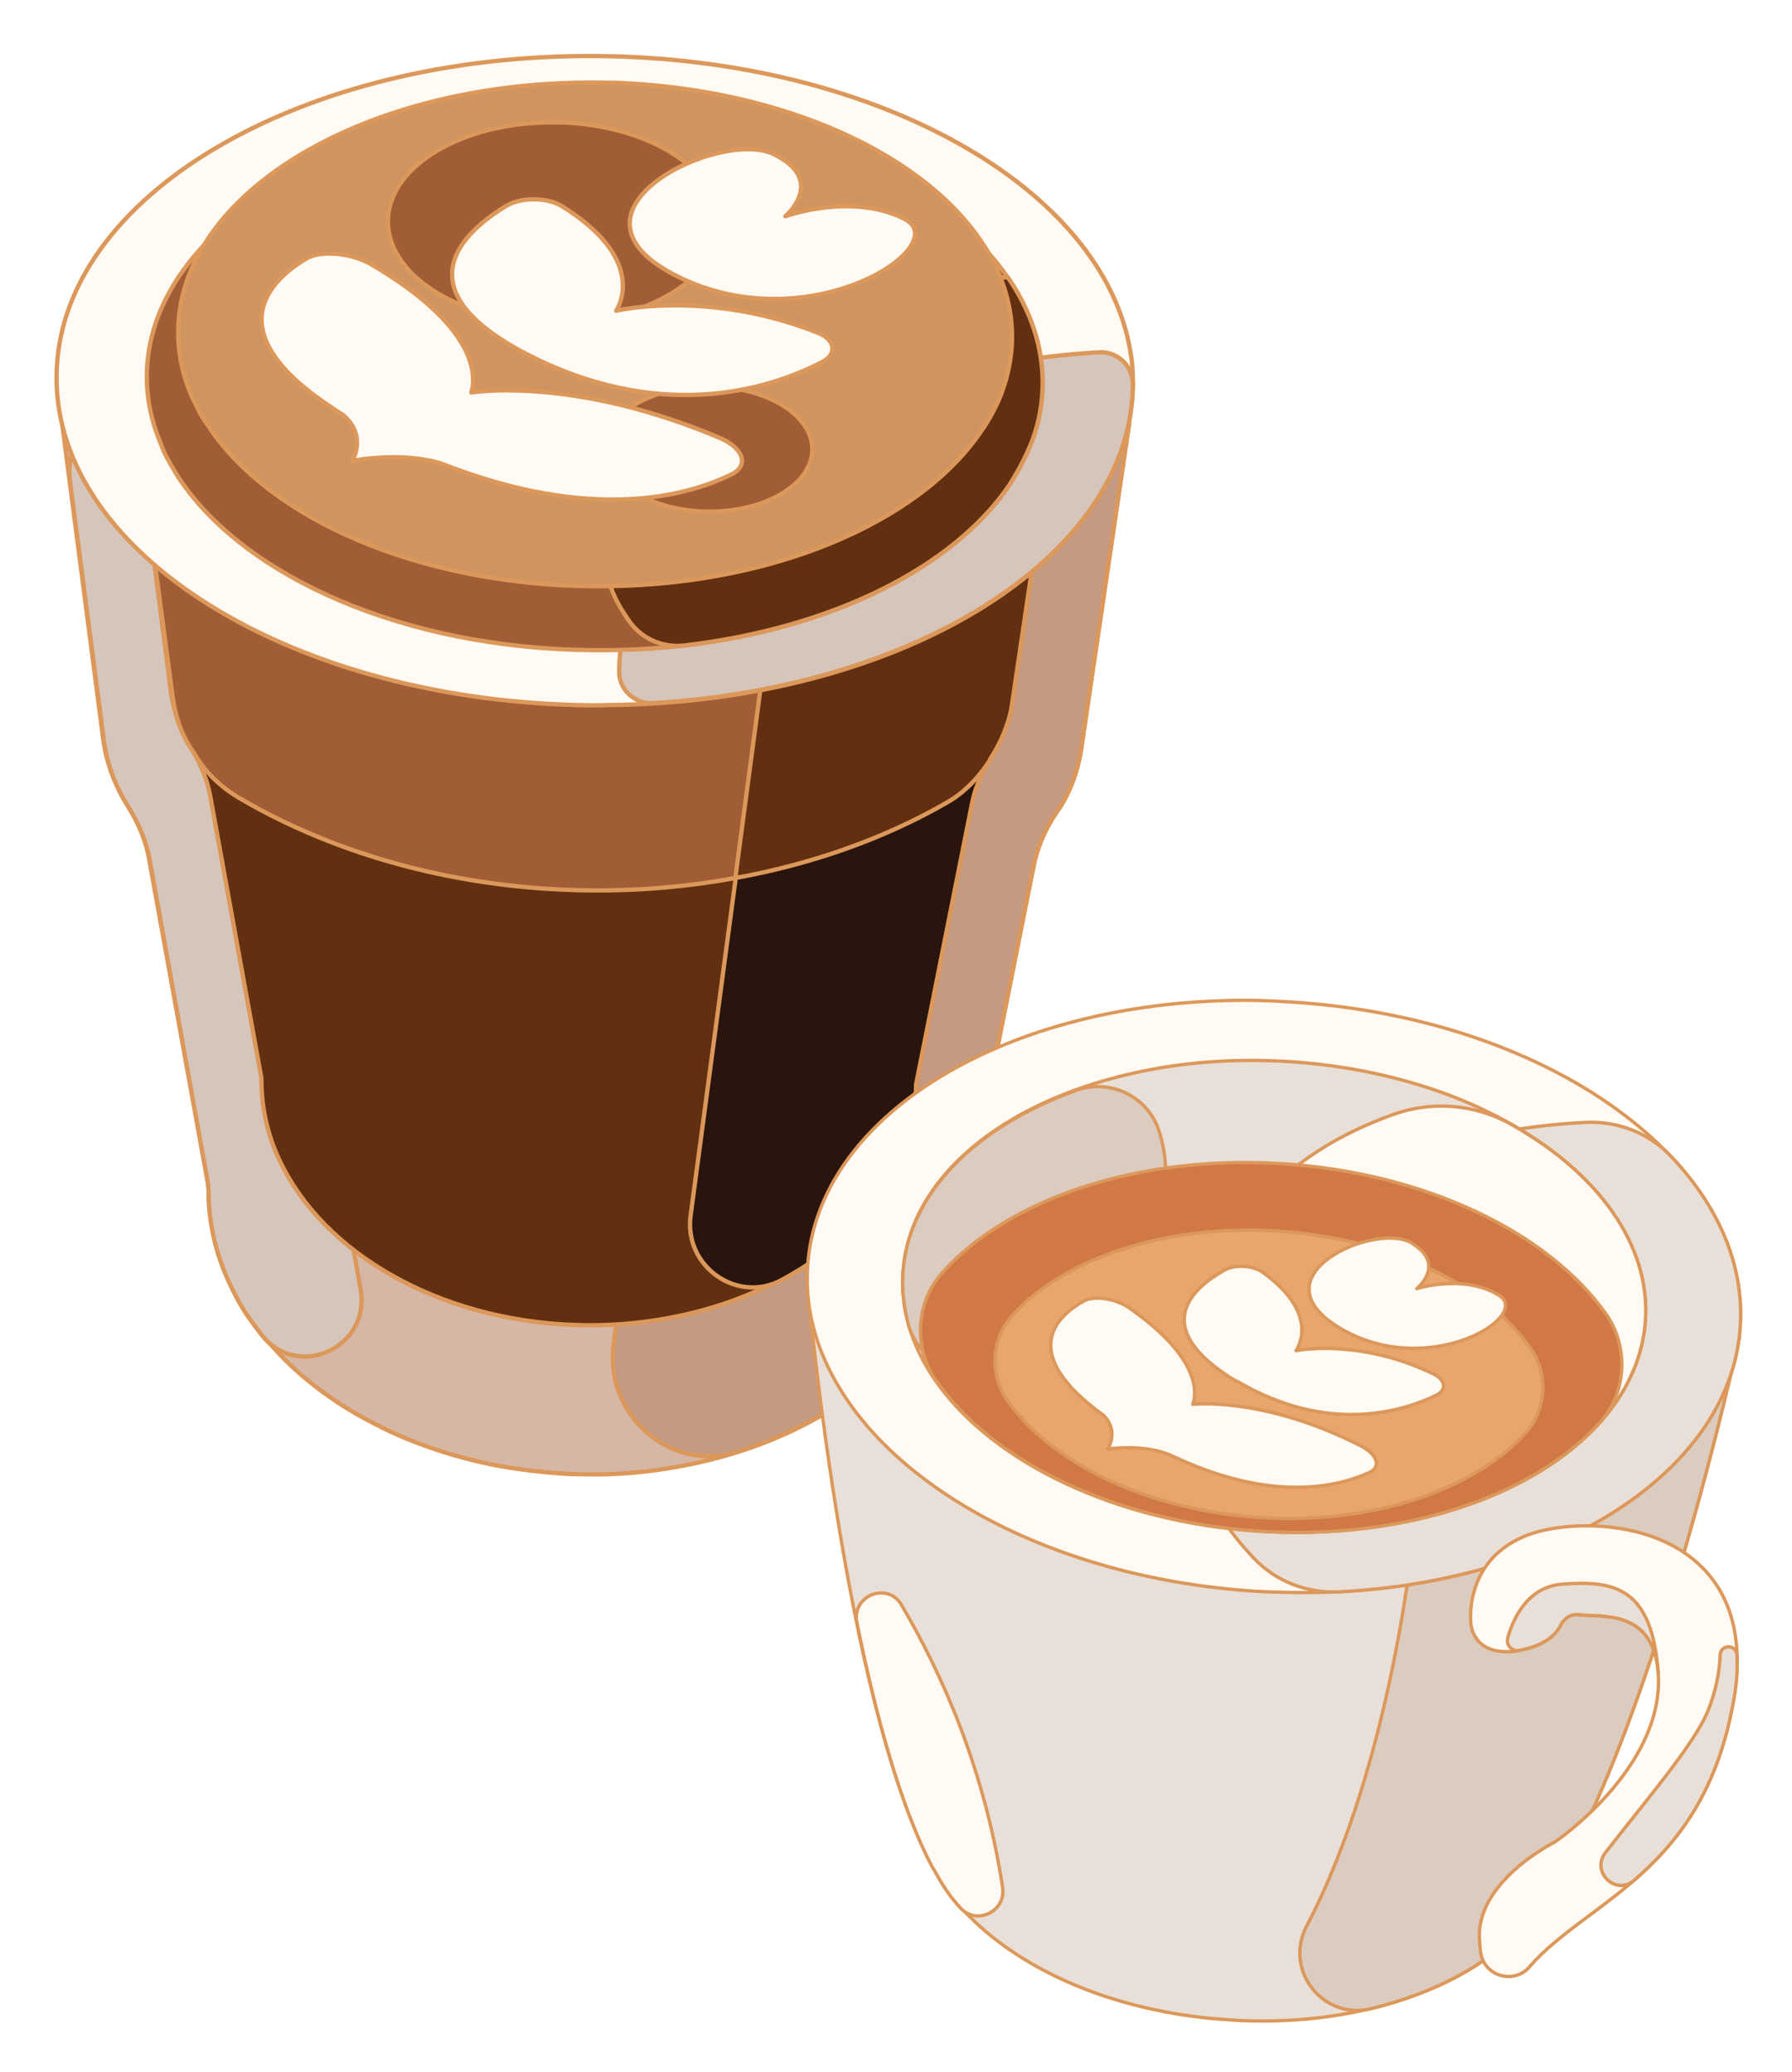 <svg width="205" height="237" viewBox="0 0 205 237" fill="none" xmlns="http://www.w3.org/2000/svg">
<g filter="url(#filter0_d_1571_1046)">
<path d="M129.174 42.794L123.695 79.956C123.286 82.677 122.34 85.238 120.78 87.404C119.532 89.262 118.588 91.434 118.184 93.688L110.779 130.833C110.742 135.114 109.628 139.23 107.516 142.949C102.272 152.557 91.037 159.778 77.378 162.153C74.522 162.673 71.592 162.96 68.586 163.012C68.047 163.007 67.584 163.003 67.045 162.999C66.043 162.99 65.119 162.983 64.195 162.897C61.499 162.718 58.882 162.385 56.344 161.896C51.959 161.002 47.887 159.644 44.203 157.9C43.973 157.743 43.665 157.662 43.435 157.505C35.992 153.861 30.181 148.518 26.921 142.263C25.935 140.386 25.181 138.434 24.659 136.405C24.137 134.377 23.847 132.273 23.865 130.093L17.093 92.827C16.727 90.567 15.821 88.457 14.604 86.501C13.16 84.231 12.18 81.654 11.817 79.004L6.971 41.754L21.381 41.799L68.076 41.885L82.561 42.086L129.174 42.794Z" fill="#D6B7A6" stroke="#DC985A" stroke-width="0.493" stroke-miterlimit="10" stroke-linecap="round" stroke-linejoin="round"/>
<path d="M41.256 141.841C42.434 148.39 34.232 152.29 30.038 147.194C28.818 145.627 27.675 144.06 26.843 142.341C25.857 140.464 25.103 138.512 24.581 136.483C24.134 134.611 23.843 132.663 23.859 130.717C23.863 130.328 23.788 130.016 23.791 129.704L17.168 92.984C16.802 90.724 15.895 88.614 14.679 86.658C13.234 84.388 12.255 81.811 11.892 79.162L7.986 49.237C7.479 45.34 10.436 41.941 14.367 41.896L17.295 41.921C19.837 41.943 22.136 43.441 23.118 45.785L24.251 48.441C24.478 48.91 24.628 49.379 24.702 49.846L41.256 141.841Z" fill="#D6C5BB" stroke="#DC985A" stroke-width="0.493" stroke-miterlimit="10" stroke-linecap="round" stroke-linejoin="round"/>
<path d="M129.174 42.795L123.695 79.957C123.286 82.678 122.34 85.238 120.78 87.405C119.532 89.262 118.589 91.434 118.184 93.688L110.779 130.833C110.742 135.114 109.628 139.23 107.516 142.949C103.211 150.852 94.836 157.086 84.405 160.422C76.833 162.849 69.259 156.401 70.175 148.391L82.484 42.086L129.174 42.795Z" fill="#C59A82" stroke="#DC985A" stroke-width="0.493" stroke-miterlimit="10" stroke-linecap="round" stroke-linejoin="round"/>
<path d="M120.546 42.643L115.805 74.596C115.476 76.929 114.61 79.101 113.284 81.036C112.66 81.964 112.189 82.894 111.795 83.903C111.481 84.679 111.242 85.533 111.081 86.388L104.722 118.327C104.69 121.985 103.658 125.557 101.936 128.734C97.553 136.637 88.486 142.709 77.371 144.95C74.129 145.623 70.658 145.982 67.114 145.952C51.396 145.818 37.973 138.465 32.513 128.143C30.768 124.937 29.874 121.348 29.905 117.69L24.09 85.647C23.944 84.79 23.72 83.932 23.418 83.151C23.042 82.136 22.588 81.12 21.979 80.181C20.686 78.224 19.934 76.038 19.569 73.699L15.448 41.749L68 41.885L100.898 42.398L120.546 42.643Z" fill="#623011" stroke="#DC985A" stroke-width="0.493" stroke-miterlimit="10" stroke-linecap="round" stroke-linejoin="round"/>
<path d="M120.546 42.643L115.803 74.752C115.475 77.084 114.532 79.256 113.283 81.191C113.283 81.191 113.283 81.191 113.282 81.269C112.033 83.204 110.399 84.981 108.386 86.132C101.339 90.197 93.146 93.163 84.117 94.799C78.791 95.766 73.316 96.264 67.614 96.215C52.435 96.086 38.522 92.153 27.557 85.755C25.487 84.57 23.651 82.919 22.436 80.885C22.284 80.65 22.131 80.415 21.979 80.181C20.686 78.301 20.011 76.116 19.722 73.856L15.448 41.749L68 41.885L100.898 42.398L120.546 42.643Z" fill="#A15D35" stroke="#DC985A" stroke-width="0.493" stroke-miterlimit="10" stroke-linecap="round" stroke-linejoin="round"/>
<path d="M120.545 42.644L115.802 74.752C115.474 77.085 114.531 79.257 113.281 81.192C112.735 82.044 112.265 82.974 111.871 83.982C111.556 84.758 111.317 85.612 111.156 86.467L104.797 118.406C104.766 122.064 103.733 125.636 102.011 128.813C99.35 133.617 95 137.783 89.426 140.772C84.317 143.531 78.189 139.197 79.01 133.366L90.037 50.869L100.974 42.4L120.545 42.644Z" fill="#29150D" stroke="#DC985A" stroke-width="0.493" stroke-miterlimit="10" stroke-linecap="round" stroke-linejoin="round"/>
<path d="M120.545 42.644L115.802 74.752C115.474 77.085 114.531 79.256 113.281 81.192C113.281 81.192 113.281 81.192 113.281 81.27C112.031 83.205 110.398 84.981 108.385 86.132C101.338 90.198 93.145 93.164 84.115 94.799L89.96 50.868L100.897 42.399L120.545 42.644Z" fill="#623011" stroke="#DC985A" stroke-width="0.493" stroke-miterlimit="10" stroke-linecap="round" stroke-linejoin="round"/>
<path d="M129.597 38.362C129.428 58.21 103.555 74.181 71.108 74.995C69.952 74.985 68.873 75.053 67.717 75.044C33.737 74.754 6.295 57.863 6.469 37.392C6.644 16.843 34.369 0.498 68.349 0.788C100.171 1.059 126.244 15.837 129.321 34.623C129.542 35.793 129.608 37.039 129.597 38.362Z" fill="#FFFAF4" stroke="#DC985A" stroke-width="0.493" stroke-miterlimit="10" stroke-linecap="round" stroke-linejoin="round"/>
<path d="M129.597 38.362C129.434 57.432 105.415 72.951 74.731 74.792C72.649 74.93 70.814 73.279 70.832 71.178C70.832 71.178 70.832 71.178 70.832 71.1C70.995 52.03 95.014 36.511 125.698 34.67C127.78 34.532 129.615 36.182 129.597 38.362Z" fill="#D6C5BB" stroke="#DC985A" stroke-width="0.493" stroke-miterlimit="10" stroke-linecap="round" stroke-linejoin="round"/>
<path d="M119.272 38.273C119.249 40.997 118.687 43.639 117.51 46.12C116.96 47.361 116.256 48.6 115.475 49.839C108.608 59.978 93.057 67.319 74.399 68.561C72.24 68.698 70.005 68.757 67.771 68.738C46.273 68.555 27.927 60.381 20.395 48.952C20.243 48.717 20.168 48.561 20.015 48.326C19.408 47.309 18.8 46.292 18.424 45.199C17.366 42.699 16.772 40.047 16.796 37.323C16.941 20.277 40.02 6.617 68.297 6.858C68.991 6.864 69.684 6.87 70.378 6.876C90.638 7.515 107.756 15.289 115.216 26.017C117.88 29.854 119.309 33.992 119.272 38.273Z" fill="#A15D35" stroke="#DC985A" stroke-width="0.493" stroke-miterlimit="10" stroke-linecap="round" stroke-linejoin="round"/>
<path d="M119.272 38.273C119.249 40.997 118.687 43.639 117.51 46.12C116.96 47.36 116.256 48.6 115.475 49.839C109.076 59.281 95.146 66.246 78.254 68.204C75.786 68.494 73.253 67.383 71.884 65.27C71.731 65.113 71.656 64.879 71.503 64.722C70.895 63.782 70.363 62.844 69.987 61.828C69.005 59.485 68.486 57.067 68.508 54.499C68.641 38.854 89.476 26.265 115.292 26.095C117.88 29.854 119.308 33.992 119.272 38.273Z" fill="#623011" stroke="#DC985A" stroke-width="0.493" stroke-miterlimit="10" stroke-linecap="round" stroke-linejoin="round"/>
<path d="M115.773 33.029C115.751 35.52 115.191 38.006 114.169 40.333C113.62 41.496 112.994 42.658 112.214 43.741C105.035 54.267 87.866 61.593 67.833 61.423C47.8 61.252 30.681 53.634 23.76 42.989C23.607 42.831 23.532 42.597 23.379 42.44C22.771 41.501 22.317 40.485 21.863 39.547C20.881 37.204 20.362 34.786 20.384 32.218C20.519 16.339 41.972 3.6 68.323 3.824C68.94 3.829 69.633 3.835 70.25 3.84C95.747 4.758 115.904 17.54 115.773 33.029Z" fill="#D09461" stroke="#DC985A" stroke-width="0.493" stroke-miterlimit="10" stroke-linecap="round" stroke-linejoin="round"/>
<path d="M82.286 19.977C82.278 20.989 82.038 21.921 81.645 22.852C81.41 23.317 81.175 23.782 80.863 24.247C78.053 28.426 71.171 31.326 63.234 31.258C55.298 31.191 48.466 28.174 45.728 23.948C45.651 23.869 45.652 23.791 45.576 23.713C45.348 23.322 45.12 22.93 44.969 22.54C44.592 21.603 44.369 20.667 44.377 19.655C44.431 13.35 52.95 8.285 63.429 8.374C63.66 8.376 63.968 8.379 64.2 8.381C74.291 8.7 82.338 13.828 82.286 19.977Z" fill="#A15D35" stroke="#DC985A" stroke-width="0.493" stroke-miterlimit="10" stroke-linecap="round" stroke-linejoin="round"/>
<path d="M92.931 45.834C92.926 46.456 92.767 47.078 92.531 47.621C92.374 47.931 92.218 48.163 92.061 48.473C90.267 51.104 86.013 52.936 81.005 52.894C75.996 52.851 71.775 50.947 70.025 48.285C70.025 48.208 69.948 48.207 69.949 48.129C69.797 47.894 69.645 47.659 69.57 47.425C69.343 46.878 69.195 46.254 69.2 45.632C69.234 41.662 74.577 38.516 81.127 38.572C81.281 38.573 81.435 38.574 81.589 38.576C87.983 38.786 92.965 41.942 92.931 45.834Z" fill="#A15D35" stroke="#DC985A" stroke-width="0.493" stroke-miterlimit="10" stroke-linecap="round" stroke-linejoin="round"/>
<path d="M103.407 19.378C97.345 16.368 89.847 19.107 89.847 19.107C89.847 19.107 94.66 15.022 88.521 12.012C82.459 9.002 62.497 18.563 77.537 26.008C92.653 33.531 109.469 22.387 103.407 19.378Z" fill="#FFFAF4" stroke="#DC985A" stroke-width="0.493" stroke-miterlimit="10" stroke-linecap="round" stroke-linejoin="round"/>
<path d="M93.586 32.45C81.99 27.836 72.112 29.542 70.491 29.918C71.037 29.066 73.702 23.796 64.274 17.955C62.588 16.929 59.66 16.904 57.956 17.901C52.999 20.895 45.545 27.526 60.891 35.207L60.968 35.208C60.968 35.208 61.045 35.209 61.044 35.286C76.545 42.891 88.68 38.557 94.02 35.8C95.8 34.882 95.583 33.245 93.586 32.45Z" fill="#FFFAF4" stroke="#DC985A" stroke-width="0.493" stroke-miterlimit="10" stroke-linecap="round" stroke-linejoin="round"/>
<path d="M82.234 44.419C66.801 37.905 55.696 38.978 53.921 39.274C54.238 38.265 55.675 32.361 42.487 24.62C40.187 23.278 36.568 22.936 34.941 24.011C30.604 26.621 25.083 32.412 37.726 40.849C38.185 41.164 38.645 41.48 39.182 41.795C42.09 44.156 40.292 47.098 40.292 47.098C40.292 47.098 46.082 45.902 50.769 47.499C51.076 47.657 51.46 47.738 51.767 47.897C51.92 47.976 52.075 47.977 52.228 48.056C68.821 54.113 79.328 50.856 83.972 48.482C85.676 47.407 84.921 45.532 82.234 44.419Z" fill="#FFFAF4" stroke="#DC985A" stroke-width="0.493" stroke-miterlimit="10" stroke-linecap="round" stroke-linejoin="round"/>
</g>
<g filter="url(#filter1_d_1571_1046)">
<path d="M199.009 147.163C199.009 147.163 188.704 194.807 176.083 212.375C176.016 212.492 175.948 212.608 175.885 212.665C175.294 213.473 174.648 214.217 174.065 214.905C167.7 221.751 155.633 226.054 141.964 225.477C141.488 225.447 140.951 225.412 140.415 225.378C130.64 224.749 121.854 221.766 115.494 217.367C112.57 215.365 110.203 213.096 108.387 210.622C107.837 209.861 107.355 208.984 106.817 208.042C106.761 207.978 106.709 207.854 106.654 207.79C101.576 198.334 97.984 181.597 95.679 167.181C93.33 152.52 92.265 140.238 92.265 140.238L199.013 147.102L199.009 147.163Z" fill="#E8DFD9" stroke="#DC985A" stroke-width="0.382" stroke-miterlimit="10" stroke-linecap="round" stroke-linejoin="round"/>
<path d="M106.868 208.166C107.406 209.108 107.892 209.925 108.438 210.746C107.833 209.921 107.291 209.04 106.868 208.166Z" fill="#FFFAF4" stroke="#DC985A" stroke-width="0.382" stroke-miterlimit="10" stroke-linecap="round" stroke-linejoin="round"/>
<path d="M175.88 212.724C175.353 213.477 174.706 214.221 174.06 214.965C174.643 214.277 175.289 213.533 175.88 212.724Z" fill="#FFFAF4" stroke="#DC985A" stroke-width="0.382" stroke-miterlimit="10" stroke-linecap="round" stroke-linejoin="round"/>
<path d="M199.009 147.163C199.009 147.163 188.704 194.807 176.083 212.376C176.016 212.492 175.948 212.609 175.885 212.665C175.294 213.474 174.648 214.218 174.065 214.906C170.143 219.128 164.069 222.365 156.774 224.133C151.305 225.413 146.826 219.684 149.483 214.655C159.443 195.647 161.818 168.955 161.818 168.955C161.818 168.955 148.412 166.159 152.659 154.098C154.422 149.012 156.321 146.474 158.781 144.516L199.013 147.103L199.009 147.163Z" fill="#DCCBBF" stroke="#DC985A" stroke-width="0.382" stroke-miterlimit="10" stroke-linecap="round" stroke-linejoin="round"/>
<path d="M199.078 146.078C197.94 163.78 175.308 176.956 147.746 176.514C146.371 176.486 144.996 176.458 143.566 176.366C121.036 174.917 102.35 164.889 95.343 151.923C93.147 147.913 92.107 143.614 92.389 139.218C93.485 122.179 114.354 109.433 140.428 108.813C142.888 108.729 145.335 108.826 147.898 108.991C163.633 110.002 177.484 115.186 186.817 122.678C194.957 129.187 199.636 137.408 199.078 146.078Z" fill="#FFFAF4" stroke="#DC985A" stroke-width="0.382" stroke-miterlimit="10" stroke-linecap="round" stroke-linejoin="round"/>
<path d="M199.078 146.078C198.014 162.636 178.237 175.149 153.197 176.44C149.534 176.628 145.912 175.247 143.393 172.545C137.956 166.815 135.036 160.097 135.485 153.113C136.55 136.555 156.327 124.042 181.367 122.75C185.03 122.563 188.651 123.944 191.171 126.645C196.608 132.376 199.527 139.093 199.078 146.078Z" fill="#E8DFD9" stroke="#DC985A" stroke-width="0.382" stroke-miterlimit="10" stroke-linecap="round" stroke-linejoin="round"/>
<path d="M188.23 145.382C188.103 147.369 187.617 149.333 186.842 151.157C183.383 159.338 173.818 165.676 161.443 168.266C156.041 169.43 150.146 169.898 144.007 169.503C127.557 168.445 113.691 161.628 107.212 152.566C105.674 150.412 104.562 148.164 103.934 145.826C103.399 143.917 103.165 141.967 103.297 139.92C103.99 129.143 114.599 120.514 129.417 117.174C134.945 115.897 141.083 115.385 147.52 115.799C154.374 116.24 160.746 117.677 166.351 119.851C179.952 125.2 188.904 134.905 188.23 145.382Z" fill="#E8DFD9" stroke="#DC985A" stroke-width="0.382" stroke-miterlimit="10" stroke-linecap="round" stroke-linejoin="round"/>
<path d="M133.332 129.82C133.204 131.807 132.719 133.771 131.943 135.595C129.189 142.129 122.44 147.499 113.553 150.737C109.571 152.174 105.101 150.012 103.926 145.946L103.93 145.886C103.395 143.977 103.161 142.027 103.293 139.98C103.881 130.828 111.671 123.228 123.008 119.12C127.054 117.627 131.519 119.849 132.686 124.035C133.23 125.823 133.459 127.833 133.332 129.82Z" fill="#DCCBBF" stroke="#DC985A" stroke-width="0.382" stroke-miterlimit="10" stroke-linecap="round" stroke-linejoin="round"/>
<path d="M188.23 145.38C188.103 147.367 187.617 149.331 186.842 151.156C183.383 159.337 173.818 165.675 161.443 168.265C150.406 163.988 142.428 156.825 140.201 148.64C139.666 146.732 139.432 144.782 139.564 142.735C140.148 133.643 147.819 126.035 159.156 121.927C163.694 120.224 168.816 120.613 173.027 123.061C182.787 128.585 188.788 136.71 188.23 145.38Z" fill="#FFFAF4" stroke="#DC985A" stroke-width="0.382" stroke-miterlimit="10" stroke-linecap="round" stroke-linejoin="round"/>
<path d="M183.727 144.668C186.412 148.528 186.075 153.767 182.922 157.192C175.387 165.474 160.636 170.571 144.066 169.506C127.497 168.44 113.52 161.495 107.107 152.317C104.423 148.456 104.756 143.278 107.913 139.793C115.448 131.511 130.199 126.413 146.769 127.479C163.278 128.54 177.256 135.485 183.727 144.668Z" fill="#D17945" stroke="#DC985A" stroke-width="0.382" stroke-miterlimit="10" stroke-linecap="round" stroke-linejoin="round"/>
<path d="M175.097 148.587C177.18 151.562 176.916 155.657 174.47 158.341C168.549 164.792 157.041 168.768 144.108 167.936C131.174 167.105 120.271 161.688 115.225 154.531C113.142 151.556 113.405 147.462 115.852 144.777C121.773 138.326 133.28 134.35 146.214 135.182C159.147 136.014 170.055 141.37 175.097 148.587Z" fill="#E8A56C" stroke="#DC985A" stroke-width="0.382" stroke-miterlimit="10" stroke-linecap="round" stroke-linejoin="round"/>
<path d="M114.695 210.242C115.117 212.99 111.719 214.646 109.876 212.592C109.314 212.012 108.817 211.375 108.379 210.743C107.829 209.982 107.347 209.104 106.809 208.163C106.753 208.099 106.701 207.975 106.646 207.911C103.07 201.151 100.212 190.689 98.029 179.968C97.392 176.844 101.565 175.238 103.127 177.938C107.768 185.794 112.63 196.748 114.695 210.242Z" fill="#FFFAF4" stroke="#DC985A" stroke-width="0.382" stroke-miterlimit="10" stroke-linecap="round" stroke-linejoin="round"/>
<path d="M171.419 142.488C167.386 140.052 162.069 141.765 162.069 141.765C162.069 141.765 165.541 138.966 161.449 136.526C157.416 134.09 143.254 140.253 153.28 146.279C163.426 152.312 175.456 144.863 171.419 142.488Z" fill="#FFFAF4" stroke="#DC985A" stroke-width="0.382" stroke-miterlimit="10" stroke-linecap="round" stroke-linejoin="round"/>
<path d="M164.073 151.566C156.239 147.737 149.419 148.629 148.267 148.857C148.667 148.217 150.763 144.483 144.474 139.907C143.388 139.111 141.301 138.977 140.123 139.627C136.586 141.576 131.146 146.124 141.399 152.345L141.459 152.349L141.519 152.353C151.899 158.462 160.448 155.807 164.216 153.994C165.51 153.412 165.405 152.256 164.073 151.566Z" fill="#FFFAF4" stroke="#DC985A" stroke-width="0.382" stroke-miterlimit="10" stroke-linecap="round" stroke-linejoin="round"/>
<path d="M155.763 159.799C145.392 154.477 137.705 154.889 136.442 154.989C136.726 154.282 137.955 150.068 129.132 143.939C127.585 142.872 125.153 142.534 123.974 143.184C120.87 144.919 116.784 148.889 125.218 155.477C125.501 155.737 125.847 155.94 126.189 156.204C128.107 158.021 126.716 160.108 126.716 160.108C126.716 160.108 130.768 159.461 133.913 160.812C134.143 160.948 134.378 161.023 134.553 161.095C134.668 161.163 134.728 161.167 134.843 161.235C146.008 166.306 153.379 164.301 156.709 162.762C158.007 162.12 157.556 160.761 155.763 159.799Z" fill="#FFFAF4" stroke="#DC985A" stroke-width="0.382" stroke-miterlimit="10" stroke-linecap="round" stroke-linejoin="round"/>
<path d="M198.202 189.493C194.964 206.334 184.562 210.804 177.786 216.596C176.774 217.438 175.818 218.344 174.978 219.318C173.229 221.382 169.818 220.437 169.393 217.749C169.301 217.32 169.276 216.774 169.251 216.229C168.783 209.548 177.87 205.054 177.87 205.054C177.87 205.054 190.383 196.608 189.701 185.802C189.227 178.275 182.992 179.386 180.619 179.052C179.729 178.934 178.979 179.43 178.571 180.19C178.088 181.186 176.922 182.562 173.772 183.146C173.165 183.288 172.565 183.31 172.088 183.279C168.504 183.17 168.277 180.193 168.277 180.193C168.277 180.193 167.295 173.116 174.311 170.121C178.988 168.124 189.893 167.919 195.403 174.38C198.186 177.642 199.552 182.446 198.202 189.493Z" fill="#FFFAF4" stroke="#DC985A" stroke-width="0.382" stroke-miterlimit="10" stroke-linecap="round" stroke-linejoin="round"/>
<path d="M189.701 185.802C189.227 178.275 182.992 179.385 180.619 179.051C179.729 178.934 178.979 179.429 178.571 180.189C178.088 181.186 176.922 182.562 173.772 183.145C172.926 183.272 172.258 182.504 172.491 181.673C173.111 179.475 174.785 175.774 178.869 175.553C184.641 175.138 189.021 175.904 189.701 185.802Z" fill="#E8DFD9" stroke="#DC985A" stroke-width="0.382" stroke-miterlimit="10" stroke-linecap="round" stroke-linejoin="round"/>
<path d="M198.202 189.493C196.292 199.649 191.741 205.281 186.925 209.445C184.834 211.245 181.961 208.461 183.657 206.273C188.097 200.512 193.784 193.985 195.418 189.979C196.276 187.798 196.714 185.649 196.782 183.658C196.863 182.394 198.655 182.449 198.697 183.661C198.823 185.422 198.64 187.345 198.202 189.493Z" fill="#E8DFD9" stroke="#DC985A" stroke-width="0.382" stroke-miterlimit="10" stroke-linecap="round" stroke-linejoin="round"/>
</g>
<defs>
<filter id="filter0_d_1571_1046" x="-0.219" y="0.264" width="135.754" height="174.506" filterUnits="userSpaceOnUse" color-interpolation-filters="sRGB">
<feFlood flood-opacity="0" result="BackgroundImageFix"/>
<feColorMatrix in="SourceAlpha" type="matrix" values="0 0 0 0 0 0 0 0 0 0 0 0 0 0 0 0 0 0 127 0" result="hardAlpha"/>
<feOffset dy="5.623"/>
<feGaussianBlur stdDeviation="2.812"/>
<feComposite in2="hardAlpha" operator="out"/>
<feColorMatrix type="matrix" values="0 0 0 0 0 0 0 0 0 0 0 0 0 0 0 0 0 0 0.25 0"/>
<feBlend mode="normal" in2="BackgroundImageFix" result="effect1_dropShadow_1571_1046"/>
<feBlend mode="normal" in="SourceGraphic" in2="effect1_dropShadow_1571_1046" result="shape"/>
</filter>
<filter id="filter1_d_1571_1046" x="81.388" y="105.557" width="127.652" height="134.637" filterUnits="userSpaceOnUse" color-interpolation-filters="sRGB">
<feFlood flood-opacity="0" result="BackgroundImageFix"/>
<feColorMatrix in="SourceAlpha" type="matrix" values="0 0 0 0 0 0 0 0 0 0 0 0 0 0 0 0 0 0 127 0" result="hardAlpha"/>
<feOffset dy="5.623"/>
<feGaussianBlur stdDeviation="2.812"/>
<feComposite in2="hardAlpha" operator="out"/>
<feColorMatrix type="matrix" values="0 0 0 0 0 0 0 0 0 0 0 0 0 0 0 0 0 0 0.25 0"/>
<feBlend mode="normal" in2="BackgroundImageFix" result="effect1_dropShadow_1571_1046"/>
<feBlend mode="normal" in="SourceGraphic" in2="effect1_dropShadow_1571_1046" result="shape"/>
</filter>
</defs>
</svg>
